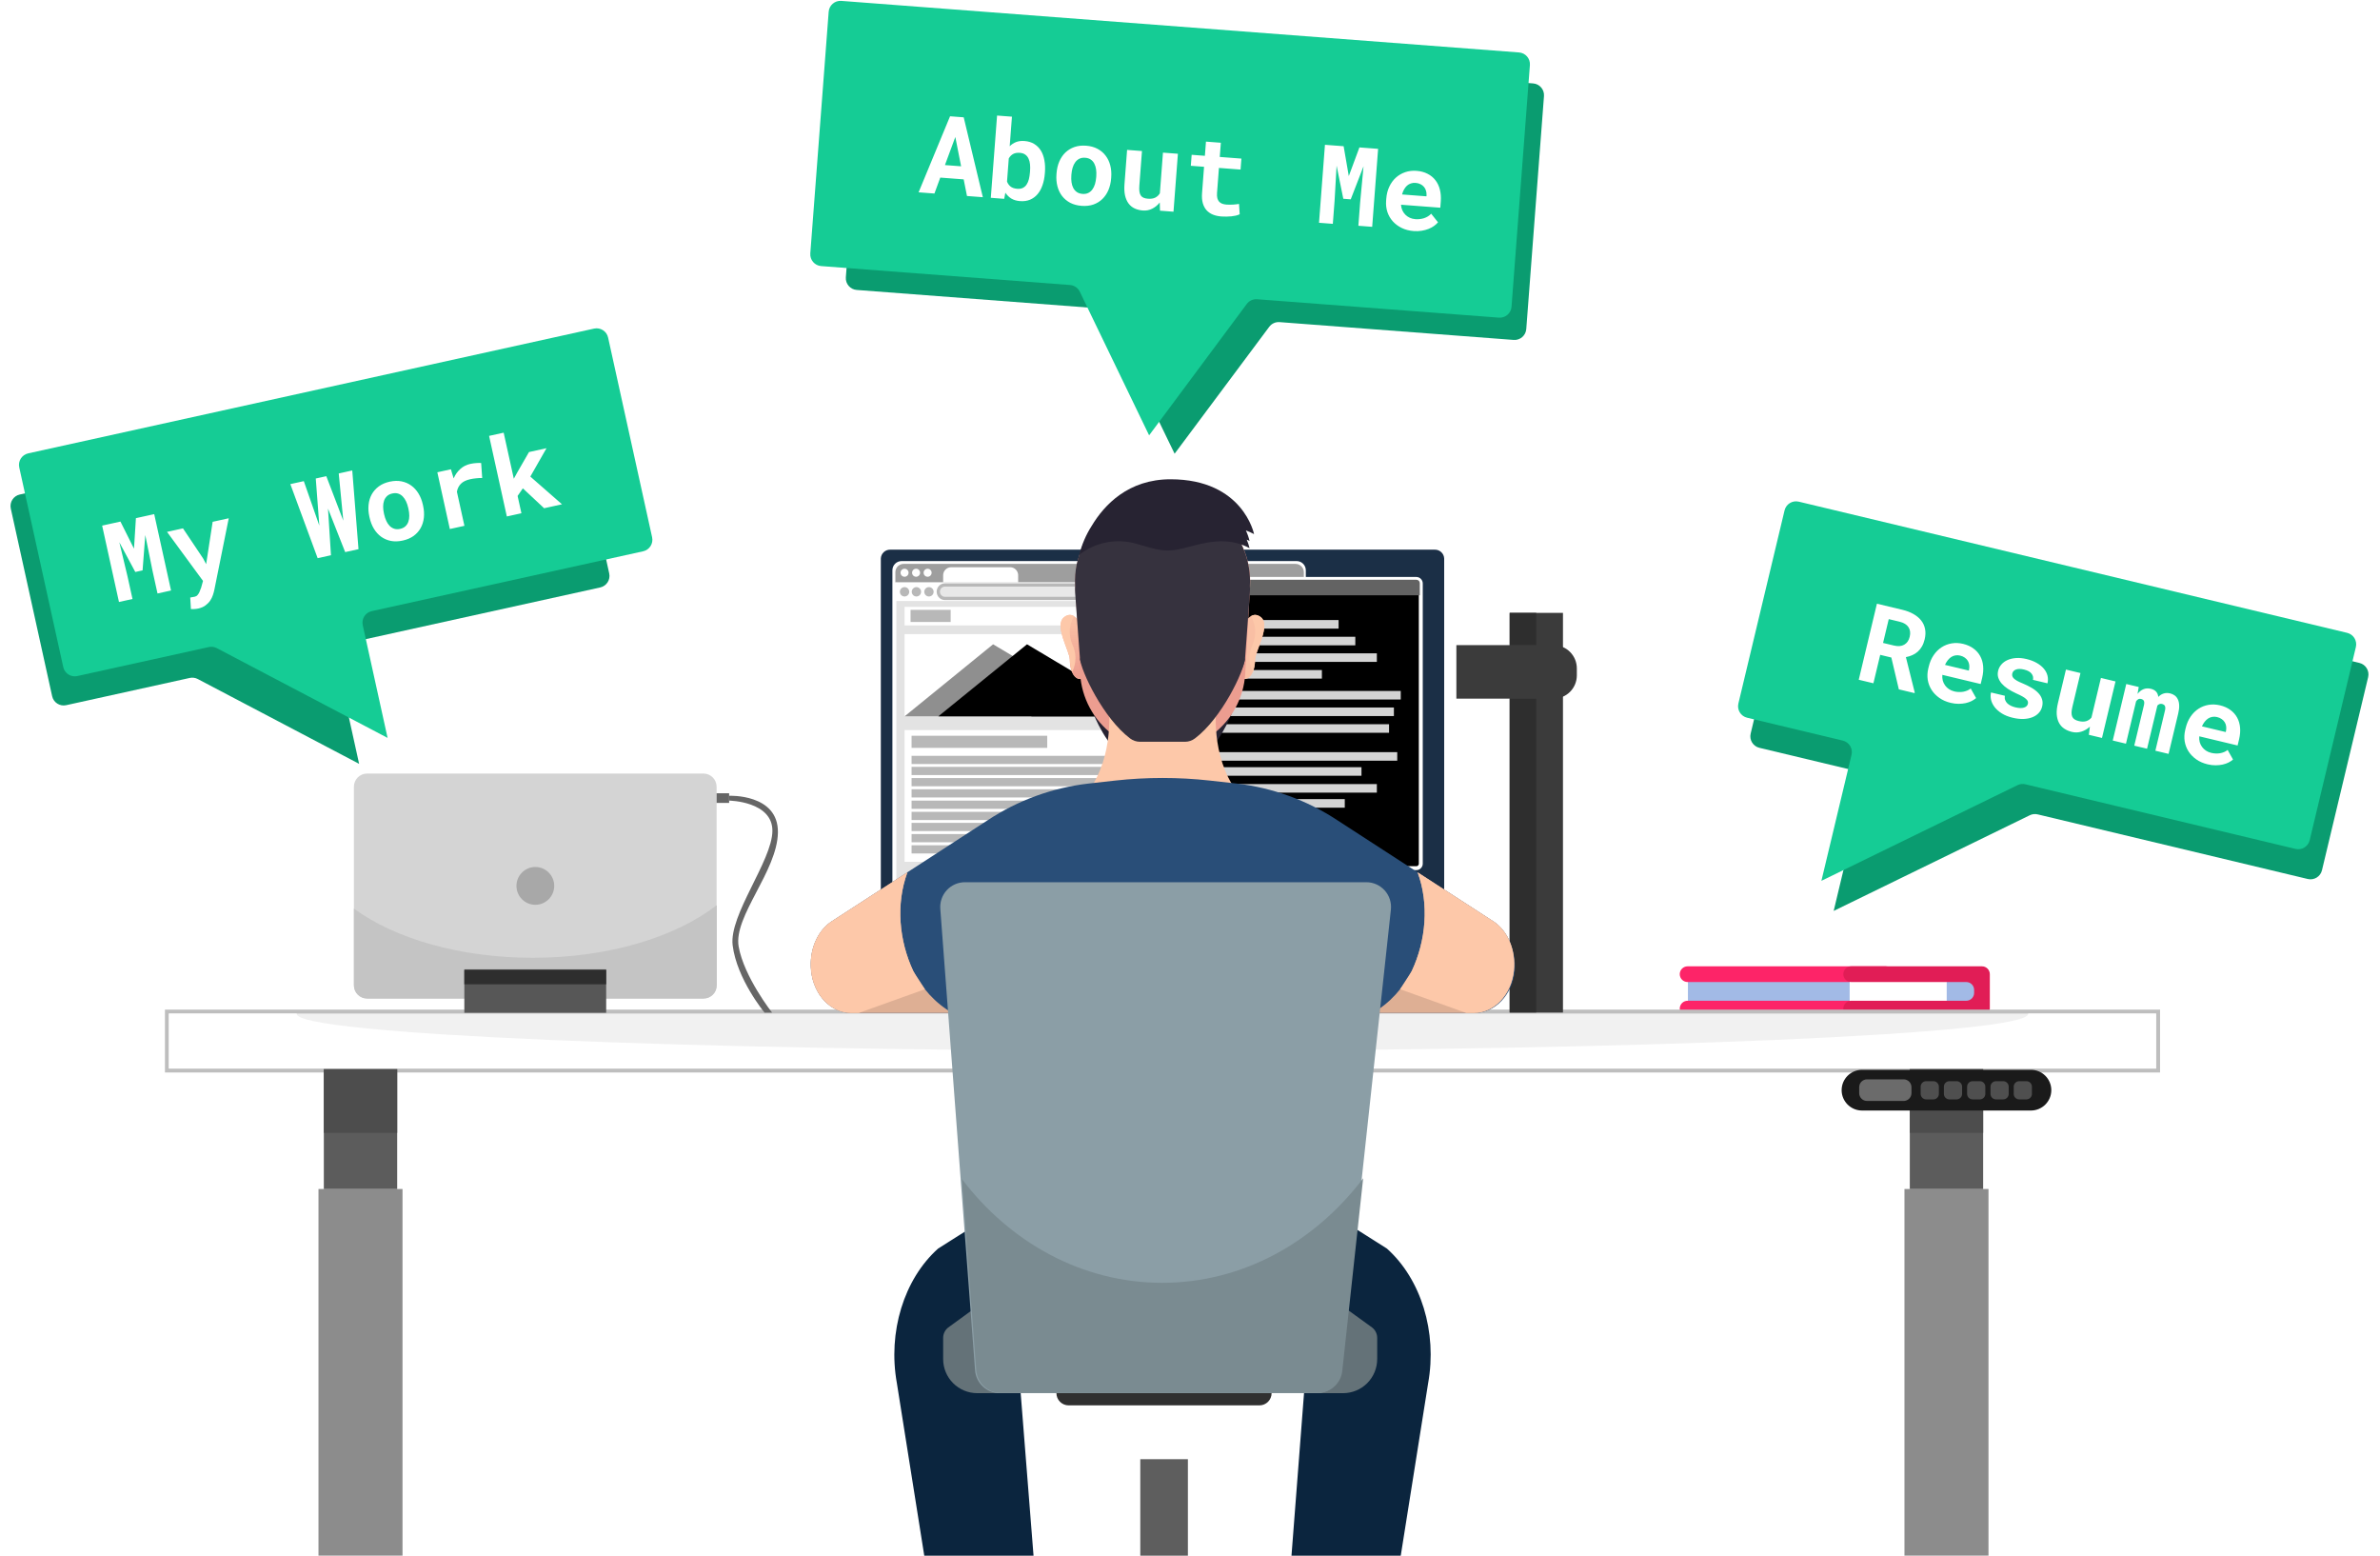 <svg width="606" height="396" viewBox="0 0 606 396" fill="none" xmlns="http://www.w3.org/2000/svg">
<g id="hero">
<g id="bubbles">
<g id="myAbout" class="svgHeroBtn">
<path id="Rectangle 6.3" d="M219.882 11.276C220.007 9.624 221.449 8.387 223.101 8.512L306.734 14.873L390.368 21.233C392.02 21.359 393.257 22.8 393.132 24.452L388.621 83.764C388.495 85.416 387.054 86.653 385.402 86.528L325.805 81.995C324.78 81.917 323.787 82.369 323.172 83.193L299.082 115.494L281.966 80.156C281.5 79.195 280.558 78.554 279.493 78.473L218.135 73.806C216.483 73.681 215.245 72.24 215.371 70.588L219.882 11.276Z" fill="#0A9C70"/>
<path id="Rectangle 6" d="M211 2.991C211.126 1.339 212.567 0.102 214.219 0.227L300.501 6.789L386.782 13.351C388.434 13.477 389.672 14.918 389.546 16.57L384.867 78.091C384.742 79.743 383.301 80.981 381.648 80.855L320.09 76.173C319.064 76.095 318.069 76.549 317.455 77.374L292.589 110.815L274.935 74.238C274.47 73.275 273.527 72.632 272.46 72.551L209.085 67.731C207.433 67.605 206.196 66.164 206.321 64.512L211 2.991Z" fill="#15CC95"/>
<g id="About Me" filter="url(#filter0_d)">
<path d="M242.373 41.659L236.415 41.206L234.928 45.261L230.893 44.954L238.905 25.6L242.381 25.864L247.252 46.198L243.216 45.891L242.373 41.659ZM237.604 38.019L241.721 38.332L240.245 30.871L237.604 38.019ZM263.042 40.132C262.959 41.232 262.759 42.231 262.444 43.131C262.138 44.031 261.719 44.794 261.187 45.421C260.654 46.048 260.015 46.52 259.269 46.838C258.523 47.147 257.673 47.265 256.719 47.193C255.856 47.127 255.118 46.911 254.506 46.544C253.904 46.169 253.398 45.674 252.987 45.058L252.691 46.612L249.283 46.353L250.875 25.413L254.665 25.701L254.093 33.227C254.568 32.751 255.111 32.395 255.724 32.158C256.345 31.922 257.055 31.834 257.855 31.895C258.818 31.968 259.645 32.218 260.335 32.645C261.033 33.074 261.598 33.638 262.03 34.337C262.461 35.038 262.759 35.86 262.925 36.805C263.101 37.742 263.147 38.755 263.064 39.846L263.042 40.132ZM259.274 39.558C259.32 38.958 259.318 38.386 259.267 37.843C259.217 37.3 259.094 36.82 258.897 36.403C258.71 35.977 258.435 35.632 258.071 35.367C257.707 35.101 257.239 34.947 256.667 34.903C255.976 34.851 255.401 34.953 254.943 35.211C254.494 35.469 254.131 35.844 253.856 36.335L253.41 42.21C253.607 42.737 253.909 43.163 254.314 43.486C254.728 43.81 255.289 43.999 255.998 44.053C256.571 44.096 257.052 44.023 257.441 43.833C257.831 43.634 258.15 43.348 258.397 42.974C258.655 42.591 258.85 42.135 258.981 41.606C259.114 41.067 259.204 40.48 259.252 39.844L259.274 39.558ZM266.022 40.071C266.104 38.998 266.334 38.02 266.712 37.134C267.091 36.24 267.601 35.479 268.243 34.851C268.894 34.224 269.661 33.752 270.544 33.436C271.437 33.12 272.437 33.004 273.546 33.088C274.655 33.172 275.626 33.438 276.461 33.886C277.295 34.333 277.982 34.916 278.522 35.633C279.07 36.351 279.464 37.181 279.704 38.122C279.943 39.055 280.023 40.057 279.941 41.129L279.919 41.416C279.837 42.497 279.606 43.485 279.228 44.38C278.85 45.265 278.34 46.021 277.698 46.649C277.056 47.277 276.289 47.748 275.396 48.065C274.504 48.371 273.509 48.483 272.409 48.4C271.3 48.315 270.324 48.053 269.48 47.615C268.645 47.167 267.954 46.584 267.405 45.866C266.866 45.149 266.476 44.324 266.236 43.392C265.997 42.45 265.918 41.439 266 40.357L266.022 40.071ZM269.79 40.645C269.743 41.263 269.758 41.85 269.835 42.404C269.912 42.949 270.063 43.436 270.286 43.864C270.51 44.283 270.813 44.626 271.195 44.893C271.586 45.16 272.068 45.316 272.64 45.359C273.195 45.402 273.681 45.32 274.099 45.114C274.516 44.908 274.863 44.614 275.139 44.233C275.425 43.844 275.647 43.385 275.806 42.858C275.966 42.322 276.069 41.745 276.116 41.127L276.138 40.84C276.183 40.24 276.167 39.668 276.09 39.123C276.013 38.577 275.862 38.091 275.639 37.662C275.425 37.235 275.126 36.888 274.745 36.621C274.363 36.354 273.885 36.199 273.313 36.156C272.749 36.113 272.259 36.194 271.841 36.4C271.423 36.606 271.071 36.904 270.786 37.293C270.5 37.683 270.278 38.141 270.119 38.669C269.96 39.196 269.858 39.759 269.812 40.359L269.79 40.645ZM292.301 47.54C291.745 48.238 291.097 48.77 290.356 49.134C289.625 49.499 288.841 49.649 288.005 49.586C287.241 49.528 286.55 49.356 285.932 49.072C285.314 48.787 284.797 48.373 284.381 47.829C283.966 47.277 283.662 46.595 283.467 45.785C283.283 44.967 283.233 43.999 283.318 42.881L283.982 34.156L287.771 34.444L287.106 43.196C287.06 43.796 287.063 44.304 287.113 44.719C287.173 45.135 287.289 45.477 287.46 45.746C287.632 46.006 287.869 46.202 288.17 46.335C288.47 46.467 288.843 46.551 289.289 46.584C290.043 46.642 290.667 46.548 291.161 46.302C291.656 46.047 292.045 45.679 292.328 45.198L293.115 34.851L296.919 35.14L295.797 49.89L292.362 49.629L292.301 47.54ZM307.854 32.338L307.579 35.951L313.087 36.37L312.874 39.164L307.367 38.745L306.885 45.084C306.844 45.621 306.869 46.075 306.959 46.447C307.06 46.812 307.215 47.111 307.426 47.347C307.637 47.573 307.898 47.744 308.209 47.859C308.53 47.975 308.89 48.048 309.29 48.078C309.58 48.1 309.877 48.109 310.179 48.105C310.49 48.101 310.783 48.091 311.059 48.076C311.344 48.052 311.606 48.026 311.846 47.998C312.095 47.972 312.307 47.942 312.483 47.91L312.654 50.541C312.378 50.676 312.059 50.789 311.695 50.88C311.333 50.962 310.949 51.024 310.543 51.067C310.138 51.109 309.716 51.132 309.277 51.135C308.846 51.148 308.422 51.138 308.004 51.106C307.195 51.045 306.466 50.885 305.819 50.625C305.181 50.357 304.643 49.983 304.204 49.501C303.775 49.012 303.46 48.412 303.258 47.702C303.057 46.983 302.993 46.137 303.067 45.164L303.577 38.457L300.21 38.201L300.422 35.406L303.79 35.662L304.064 32.05L307.854 32.338ZM339.117 33.221L340.432 40.821L343.139 33.527L347.897 33.889L346.387 53.738L342.87 53.47L343.317 47.595L344.186 38.323L340.927 46.741L339.033 46.597L337.329 38.172L336.814 47.1L336.367 52.976L332.85 52.708L334.36 32.859L339.117 33.221ZM356.945 54.815C355.809 54.729 354.792 54.464 353.893 54.021C352.995 53.578 352.238 53.013 351.623 52.326C351.008 51.63 350.552 50.837 350.254 49.946C349.966 49.046 349.86 48.101 349.935 47.111L349.977 46.566C350.062 45.438 350.318 44.425 350.743 43.525C351.168 42.616 351.725 41.849 352.412 41.225C353.099 40.601 353.893 40.136 354.794 39.829C355.695 39.523 356.659 39.409 357.686 39.487C358.749 39.568 359.681 39.817 360.481 40.234C361.291 40.643 361.958 41.188 362.482 41.867C363.015 42.548 363.398 43.349 363.629 44.272C363.861 45.185 363.936 46.183 363.854 47.264L363.732 48.873L353.726 48.112C353.76 48.617 353.871 49.087 354.057 49.522C354.253 49.948 354.513 50.325 354.835 50.651C355.158 50.977 355.535 51.239 355.968 51.436C356.401 51.634 356.881 51.752 357.408 51.792C357.781 51.821 358.152 51.812 358.521 51.767C358.899 51.723 359.261 51.645 359.608 51.535C359.955 51.415 360.282 51.262 360.589 51.075C360.896 50.888 361.169 50.662 361.408 50.397L363.148 52.586C362.886 52.904 362.552 53.212 362.145 53.51C361.748 53.8 361.281 54.052 360.744 54.267C360.216 54.474 359.633 54.631 358.994 54.738C358.355 54.844 357.672 54.87 356.945 54.815ZM357.425 42.552C356.998 42.52 356.602 42.567 356.235 42.695C355.87 42.813 355.54 43.003 355.246 43.264C354.961 43.526 354.713 43.845 354.501 44.222C354.29 44.599 354.12 45.025 353.993 45.5L360.209 45.973L360.232 45.673C360.244 45.271 360.196 44.888 360.086 44.523C359.977 44.159 359.805 43.839 359.57 43.566C359.335 43.283 359.037 43.054 358.676 42.881C358.324 42.698 357.907 42.589 357.425 42.552Z" fill="white"/>
</g>
</g>
<g id="myWork" class="svgHeroBtn">
<path id="Rectangle 6.3_2" d="M2.748 129.456C2.392 127.838 3.414 126.237 5.032 125.88L141.013 95.907C142.631 95.55 144.232 96.573 144.589 98.191L155.118 145.957C155.474 147.575 154.452 149.176 152.834 149.533L87.773 163.874C86.155 164.23 85.132 165.831 85.489 167.449L91.438 194.435L50.354 172.846C49.727 172.517 49.004 172.42 48.312 172.572L16.853 179.506C15.235 179.863 13.634 178.841 13.277 177.223L2.748 129.456Z" fill="#0A9C70"/>
<path id="Rectangle 6.1" d="M4.902 118.979C4.546 117.361 5.568 115.76 7.186 115.404L151.262 83.646C152.88 83.289 154.481 84.312 154.837 85.93L166.041 136.757C166.398 138.375 165.375 139.976 163.757 140.332L94.649 155.565C93.031 155.922 92.008 157.523 92.365 159.141L98.69 187.834L55.206 164.984C54.579 164.654 53.856 164.557 53.165 164.71L19.681 172.09C18.064 172.447 16.463 171.424 16.106 169.806L4.902 118.979Z" fill="#15CC95"/>
<g id="My Work" filter="url(#filter1_d)">
<path d="M32.667 128.767L36.119 135.664L36.606 127.899L41.265 126.872L45.55 146.312L42.106 147.071L40.837 141.316L38.993 132.189L38.303 141.189L36.447 141.598L32.384 134.024L34.469 142.72L35.737 148.475L32.292 149.234L28.007 129.794L32.667 128.767ZM53.72 138.155L54.489 139.609L56.145 128.828L60.243 127.925L56.575 146.149C56.495 146.55 56.373 146.992 56.209 147.476C56.054 147.958 55.825 148.424 55.523 148.873C55.221 149.323 54.821 149.733 54.324 150.104C53.836 150.472 53.218 150.739 52.471 150.904C52.293 150.943 52.126 150.971 51.971 150.986C51.817 151.011 51.667 151.025 51.518 151.03C51.372 151.044 51.224 151.048 51.073 151.044C50.934 151.047 50.779 151.044 50.609 151.034L50.439 148.104C50.591 148.07 50.783 148.033 51.016 147.991C51.261 147.955 51.454 147.922 51.596 147.891C51.89 147.826 52.129 147.68 52.312 147.453C52.504 147.224 52.657 146.985 52.77 146.736C52.883 146.487 52.969 146.263 53.028 146.063C53.086 145.864 53.133 145.76 53.169 145.752L53.693 143.873L44.529 131.389L48.588 130.494L53.72 138.155ZM89.415 128.537L88.249 116.516L91.693 115.756L93.281 135.79L89.89 136.538L85.517 125.462L86.272 137.335L82.881 138.083L75.925 119.232L79.357 118.476L83.309 129.799L82.401 117.805L85.085 117.213L89.415 128.537ZM96.039 127.468C95.808 126.418 95.745 125.415 95.851 124.458C95.956 123.492 96.225 122.616 96.658 121.83C97.1 121.042 97.699 120.369 98.453 119.81C99.216 119.25 100.141 118.85 101.227 118.611C102.313 118.372 103.32 118.346 104.248 118.533C105.176 118.721 106.001 119.08 106.725 119.611C107.458 120.14 108.074 120.821 108.575 121.653C109.074 122.477 109.439 123.413 109.671 124.464L109.733 124.744C109.966 125.803 110.031 126.816 109.926 127.781C109.82 128.738 109.55 129.61 109.116 130.396C108.683 131.182 108.085 131.855 107.322 132.416C106.556 132.967 105.635 133.361 104.558 133.599C103.472 133.838 102.462 133.869 101.527 133.693C100.599 133.505 99.769 133.147 99.036 132.618C98.312 132.087 97.701 131.409 97.202 130.586C96.701 129.754 96.334 128.808 96.101 127.749L96.039 127.468ZM99.812 126.931C99.946 127.536 100.129 128.093 100.363 128.601C100.594 129.101 100.879 129.524 101.216 129.869C101.552 130.206 101.941 130.447 102.384 130.592C102.835 130.735 103.341 130.745 103.902 130.621C104.445 130.502 104.887 130.283 105.227 129.965C105.568 129.647 105.815 129.266 105.969 128.822C106.13 128.366 106.211 127.863 106.211 127.312C106.209 126.753 106.141 126.17 106.008 125.565L105.946 125.285C105.816 124.697 105.636 124.154 105.404 123.654C105.173 123.154 104.888 122.732 104.551 122.386C104.222 122.039 103.837 121.792 103.394 121.647C102.951 121.502 102.45 121.491 101.889 121.615C101.337 121.737 100.891 121.956 100.55 122.274C100.209 122.592 99.959 122.978 99.798 123.434C99.637 123.889 99.556 124.392 99.556 124.943C99.556 125.494 99.621 126.063 99.751 126.65L99.812 126.931ZM121.721 114.093C122.282 113.97 122.807 113.896 123.296 113.872C123.793 113.837 124.197 113.832 124.511 113.857L124.779 117.676C124.264 117.668 123.742 117.694 123.214 117.754C122.693 117.804 122.201 117.88 121.738 117.982C120.697 118.211 119.904 118.596 119.36 119.136C118.826 119.674 118.485 120.351 118.338 121.167L120.251 129.846L116.539 130.664L113.355 116.218L116.813 115.455L117.508 117.78C117.915 116.832 118.477 116.036 119.193 115.393C119.908 114.74 120.751 114.307 121.721 114.093ZM135.131 120.308L133.793 122.241L134.764 126.647L131.052 127.465L126.532 106.957L130.244 106.139L132.828 117.861L133.667 116.332L136.693 111.073L141.153 110.09L137.033 117.312L145.098 124.369L140.545 125.372L135.131 120.308Z" fill="white"/>
</g>
</g>
<g id="myResume" class="svgHeroBtn">
<path id="Rectangle 6.3_3" d="M602.981 172.367C603.367 170.756 602.373 169.137 600.761 168.752L530.945 152.055L461.129 135.358C459.518 134.972 457.899 135.966 457.514 137.577L445.756 186.74C445.371 188.351 446.365 189.97 447.976 190.355L472.344 196.183C473.955 196.568 474.949 198.187 474.564 199.798L466.892 231.876L516.825 207.524C517.45 207.219 518.162 207.141 518.838 207.302L587.608 223.749C589.22 224.135 590.838 223.141 591.224 221.529L602.981 172.367Z" fill="#0A9C70"/>
<path id="Rectangle 6.2" d="M599.856 164.708C600.241 163.096 599.248 161.478 597.636 161.092L527.82 144.395L458.004 127.698C456.393 127.312 454.774 128.306 454.388 129.918L442.631 179.08C442.246 180.691 443.239 182.31 444.851 182.695L469.218 188.523C470.83 188.908 471.824 190.527 471.438 192.139L463.767 224.216L513.7 199.864C514.325 199.559 515.037 199.481 515.713 199.643L584.483 216.09C586.094 216.475 587.713 215.481 588.099 213.87L599.856 164.708Z" fill="#15CC95"/>
<g id="Resume" filter="url(#filter2_d)">
<path d="M479.575 163.37L476.742 162.693L475.012 169.927L471.276 169.033L475.906 149.673L482.395 151.225C483.468 151.481 484.408 151.842 485.215 152.307C486.024 152.763 486.676 153.308 487.172 153.941C487.675 154.577 488.004 155.298 488.159 156.103C488.322 156.911 488.289 157.793 488.06 158.751C487.894 159.442 487.661 160.047 487.359 160.565C487.068 161.076 486.714 161.517 486.298 161.886C485.892 162.248 485.433 162.541 484.921 162.765C484.417 162.992 483.87 163.161 483.281 163.273L485.532 172.26L485.49 172.433L481.488 171.475L479.575 163.37ZM477.467 159.661L480.233 160.323C481.288 160.575 482.163 160.503 482.857 160.107C483.563 159.704 484.027 159.037 484.25 158.106C484.481 157.14 484.381 156.324 483.949 155.659C483.52 154.985 482.76 154.517 481.67 154.256L478.918 153.598L477.467 159.661ZM494.681 174.912C493.573 174.647 492.611 174.224 491.793 173.645C490.976 173.065 490.318 172.388 489.819 171.612C489.323 170.828 488.998 169.973 488.845 169.046C488.703 168.112 488.747 167.162 488.978 166.196L489.105 165.664C489.368 164.565 489.781 163.604 490.343 162.783C490.907 161.952 491.577 161.283 492.355 160.776C493.132 160.268 493.99 159.935 494.928 159.775C495.866 159.615 496.836 159.655 497.837 159.894C498.874 160.142 499.755 160.535 500.479 161.074C501.214 161.606 501.787 162.249 502.197 163.003C502.615 163.759 502.866 164.611 502.949 165.559C503.034 166.497 502.95 167.494 502.698 168.549L502.322 170.118L492.562 167.784C492.517 168.288 492.552 168.77 492.667 169.229C492.793 169.681 492.99 170.093 493.256 170.466C493.523 170.839 493.855 171.158 494.251 171.421C494.647 171.684 495.102 171.878 495.617 172.001C495.98 172.088 496.348 172.138 496.719 172.152C497.1 172.168 497.47 172.149 497.829 172.094C498.191 172.031 498.538 171.931 498.871 171.795C499.203 171.659 499.509 171.479 499.787 171.255L501.159 173.692C500.85 173.964 500.471 174.216 500.022 174.446C499.585 174.669 499.083 174.845 498.519 174.972C497.965 175.093 497.364 175.155 496.717 175.16C496.069 175.164 495.391 175.081 494.681 174.912ZM497.095 162.88C496.679 162.78 496.279 162.764 495.898 162.832C495.518 162.891 495.162 163.026 494.831 163.238C494.508 163.451 494.212 163.727 493.944 164.066C493.675 164.405 493.441 164.798 493.24 165.247L499.303 166.697L499.373 166.404C499.448 166.01 499.461 165.624 499.411 165.247C499.361 164.869 499.241 164.527 499.052 164.219C498.865 163.903 498.607 163.63 498.278 163.401C497.959 163.166 497.565 162.992 497.095 162.88ZM514.345 175.158C514.398 174.937 514.391 174.729 514.325 174.535C514.268 174.343 514.124 174.145 513.892 173.939C513.671 173.727 513.358 173.507 512.953 173.279C512.548 173.051 512.028 172.796 511.393 172.512C510.591 172.143 509.87 171.75 509.229 171.334C508.599 170.912 508.078 170.464 507.667 169.991C507.257 169.508 506.967 168.998 506.795 168.461C506.633 167.925 506.625 167.352 506.771 166.74C506.913 166.146 507.191 165.613 507.604 165.14C508.017 164.667 508.538 164.29 509.167 164.01C509.797 163.729 510.521 163.56 511.341 163.503C512.16 163.446 513.049 163.532 514.006 163.761C515.008 164.001 515.879 164.335 516.62 164.766C517.362 165.187 517.959 165.672 518.409 166.22C518.87 166.761 519.179 167.35 519.335 167.988C519.492 168.625 519.491 169.276 519.332 169.941L515.636 169.057C515.769 168.498 515.654 167.979 515.291 167.498C514.93 167.009 514.289 166.654 513.367 166.434C512.507 166.228 511.819 166.227 511.301 166.432C510.793 166.638 510.484 166.967 510.376 167.419C510.325 167.632 510.322 167.842 510.366 168.05C510.412 168.248 510.528 168.449 510.714 168.653C510.91 168.85 511.189 169.057 511.549 169.274C511.912 169.483 512.384 169.704 512.965 169.936C513.8 170.286 514.563 170.661 515.255 171.06C515.946 171.46 516.52 171.902 516.976 172.386C517.434 172.861 517.754 173.387 517.934 173.964C518.126 174.535 518.139 175.166 517.973 175.857C517.821 176.496 517.525 177.048 517.085 177.515C516.656 177.974 516.112 178.331 515.451 178.586C514.799 178.842 514.048 178.986 513.197 179.017C512.349 179.039 511.432 178.932 510.448 178.697C509.367 178.438 508.443 178.067 507.678 177.584C506.921 177.103 506.318 176.57 505.868 175.985C505.419 175.39 505.118 174.77 504.963 174.123C504.819 173.471 504.818 172.852 504.957 172.267L508.481 173.109C508.414 173.506 508.44 173.868 508.559 174.196C508.679 174.515 508.864 174.799 509.114 175.046C509.367 175.284 509.669 175.488 510.023 175.657C510.385 175.828 510.765 175.961 511.164 176.056C512.077 176.275 512.808 176.295 513.357 176.117C513.905 175.939 514.235 175.619 514.345 175.158ZM530.133 180.972C529.473 181.574 528.749 181.996 527.96 182.238C527.18 182.483 526.382 182.507 525.567 182.312C524.822 182.134 524.167 181.856 523.602 181.477C523.036 181.098 522.592 180.607 522.267 180.005C521.945 179.394 521.752 178.673 521.688 177.842C521.635 177.005 521.739 176.041 522 174.951L524.035 166.441L527.732 167.325L525.69 175.861C525.55 176.446 525.472 176.948 525.457 177.366C525.45 177.786 525.51 178.142 525.637 178.435C525.766 178.719 525.968 178.95 526.244 179.129C526.52 179.307 526.875 179.448 527.309 179.552C528.045 179.728 528.676 179.734 529.203 179.569C529.732 179.396 530.174 179.094 530.53 178.664L532.944 168.571L536.654 169.459L533.213 183.846L529.862 183.044L530.133 180.972ZM542.571 170.874L542.261 172.641C542.684 172.086 543.177 171.689 543.741 171.449C544.315 171.202 544.948 171.161 545.64 171.326C546.801 171.604 547.437 172.295 547.548 173.399C547.946 172.989 548.394 172.702 548.892 172.54C549.401 172.371 549.966 172.361 550.586 172.509C551.02 172.613 551.405 172.79 551.739 173.038C552.082 173.289 552.348 173.624 552.538 174.045C552.739 174.458 552.848 174.962 552.866 175.557C552.894 176.145 552.812 176.837 552.621 177.635L550.166 187.9L546.802 187.096L549.261 176.817C549.326 176.543 549.349 176.309 549.33 176.117C549.319 175.927 549.276 175.772 549.202 175.651C549.13 175.521 549.032 175.423 548.907 175.355C548.794 175.281 548.671 175.228 548.538 175.197C548.281 175.135 548.049 175.145 547.842 175.227C547.637 175.3 547.461 175.426 547.315 175.607L544.688 186.59L541.43 185.811L543.892 175.519C543.958 175.245 543.985 175.012 543.974 174.822C543.963 174.632 543.921 174.477 543.847 174.356C543.781 174.237 543.691 174.145 543.575 174.08C543.462 174.006 543.334 173.952 543.192 173.918C542.909 173.85 542.659 173.875 542.444 173.992C542.237 174.111 542.053 174.292 541.892 174.535L539.316 185.305L535.952 184.501L539.393 170.114L542.571 170.874ZM560.102 190.558C558.994 190.293 558.031 189.87 557.214 189.291C556.397 188.711 555.739 188.034 555.24 187.258C554.744 186.474 554.419 185.619 554.265 184.692C554.123 183.758 554.168 182.808 554.399 181.842L554.526 181.31C554.789 180.211 555.201 179.25 555.763 178.429C556.327 177.598 556.998 176.929 557.776 176.422C558.553 175.914 559.411 175.581 560.349 175.421C561.286 175.261 562.256 175.301 563.258 175.54C564.295 175.788 565.176 176.181 565.9 176.72C566.635 177.252 567.207 177.895 567.617 178.649C568.036 179.405 568.287 180.257 568.37 181.205C568.454 182.143 568.371 183.14 568.118 184.195L567.743 185.764L557.983 183.43C557.937 183.934 557.972 184.416 558.087 184.875C558.214 185.327 558.41 185.739 558.677 186.112C558.944 186.485 559.276 186.804 559.672 187.067C560.068 187.33 560.523 187.524 561.037 187.647C561.401 187.734 561.768 187.784 562.14 187.798C562.52 187.814 562.89 187.795 563.25 187.74C563.612 187.677 563.959 187.577 564.292 187.441C564.624 187.305 564.929 187.125 565.208 186.901L566.579 189.338C566.27 189.61 565.892 189.862 565.443 190.092C565.005 190.315 564.504 190.491 563.939 190.618C563.386 190.739 562.785 190.801 562.137 190.806C561.49 190.81 560.811 190.727 560.102 190.558ZM562.516 178.526C562.099 178.426 561.7 178.41 561.318 178.478C560.939 178.537 560.583 178.672 560.251 178.884C559.929 179.097 559.633 179.373 559.364 179.712C559.096 180.051 558.861 180.444 558.66 180.893L564.724 182.343L564.794 182.05C564.869 181.656 564.882 181.27 564.831 180.893C564.781 180.515 564.662 180.173 564.473 179.865C564.286 179.549 564.028 179.276 563.698 179.047C563.38 178.812 562.986 178.638 562.516 178.526Z" fill="white"/>
</g>
</g>
</g>
<g id="mydesk (1)" clip-path="url(#clip0)">
<g id="Layer 2">
<g id="background">
<g id="book">
<path id="Vector" d="M479.428 255.893H429.785V248.832H479.428V255.893Z" fill="#A2BAE6"/>
<path id="Vector_2" d="M478.195 252.786V251.978C478.195 251.447 477.984 250.938 477.609 250.563C477.234 250.188 476.726 249.977 476.195 249.977H429.7C429.17 249.977 428.661 249.767 428.287 249.391C427.912 249.016 427.701 248.508 427.701 247.977C427.701 247.447 427.912 246.938 428.287 246.563C428.661 246.187 429.17 245.977 429.7 245.977H480.152C480.682 245.977 481.19 246.187 481.565 246.563C481.94 246.938 482.151 247.447 482.151 247.977V256.744C482.151 257.275 481.94 257.784 481.565 258.159C481.19 258.534 480.682 258.745 480.152 258.745H429.7C429.17 258.745 428.661 258.534 428.287 258.159C427.912 257.784 427.701 257.275 427.701 256.744C427.701 256.214 427.912 255.705 428.287 255.33C428.661 254.955 429.17 254.744 429.7 254.744H476.195C476.718 254.744 477.221 254.539 477.594 254.173C477.968 253.807 478.184 253.309 478.195 252.786Z" fill="#FD2468"/>
<g id="Group">
<path id="Vector_3" d="M503.463 255.893H470.963V248.832H503.463V255.893Z" fill="white"/>
<path id="Vector_4" d="M503.888 255.893H495.678V248.832H503.888V255.893Z" fill="#A2BAE6"/>
<path id="Vector_5" d="M502.655 252.786V251.978C502.655 251.447 502.444 250.938 502.069 250.563C501.694 250.188 501.186 249.977 500.655 249.977H471.346C470.816 249.977 470.307 249.767 469.932 249.391C469.557 249.016 469.347 248.508 469.347 247.977C469.347 247.447 469.557 246.938 469.932 246.563C470.307 246.187 470.816 245.977 471.346 245.977H504.654C504.917 245.977 505.177 246.028 505.419 246.129C505.662 246.23 505.882 246.377 506.068 246.563C506.253 246.748 506.401 246.969 506.501 247.212C506.602 247.454 506.653 247.714 506.653 247.977V256.744C506.653 257.007 506.602 257.267 506.501 257.51C506.401 257.753 506.253 257.973 506.068 258.159C505.882 258.345 505.662 258.492 505.419 258.592C505.177 258.693 504.917 258.745 504.654 258.745H471.346C470.816 258.745 470.307 258.534 469.932 258.159C469.557 257.784 469.347 257.275 469.347 256.744C469.347 256.214 469.557 255.705 469.932 255.33C470.307 254.955 470.816 254.744 471.346 254.744H500.655C501.178 254.744 501.681 254.539 502.054 254.173C502.428 253.807 502.644 253.309 502.655 252.786Z" fill="#E11D56"/>
</g>
</g>
<g id="desk">
<path id="Vector_6" d="M43 257.5H42.5V258V272V272.5H43H549H549.5V272V258V257.5H549H43Z" fill="#F1F1F1" stroke="#BEBEBE"/>
<path id="Vector_7" d="M81.093 302.666H102.49V395.983H81.093V302.666Z" fill="#8C8C8C"/>
<path id="Vector_8" d="M82.454 272.151H101.129V302.675H82.454V272.151Z" fill="#5C5C5C"/>
<path id="Vector_9" d="M82.454 272.151H101.129V288.371H82.454V272.151Z" fill="#4D4D4D"/>
<path id="Vector_10" d="M484.916 302.666H506.313V395.983H484.916V302.666Z" fill="#8C8C8C"/>
<path id="Vector_11" d="M486.277 272.151H504.952V302.675H486.277V272.151Z" fill="#5C5C5C"/>
<path id="Vector_12" d="M486.277 272.151H504.952V288.371H486.277V272.151Z" fill="#4D4D4D"/>
<path id="Vector_13" d="M516.419 258V258.083C516.419 263.26 417.707 267.485 295.958 267.485C174.209 267.485 75.539 263.26 75.539 258.083V258H43V272H549V258H516.419Z" fill="white"/>
<path id="Vector_14" d="M517.118 272.321H474.111C471.245 272.321 468.921 274.641 468.921 277.503C468.921 280.365 471.245 282.685 474.111 282.685H517.118C519.984 282.685 522.308 280.365 522.308 277.503C522.308 274.641 519.984 272.321 517.118 272.321Z" fill="#1A1A1A"/>
<path id="Vector_15" d="M484.703 274.747H475.387C474.283 274.747 473.388 275.643 473.388 276.747V278.254C473.388 279.359 474.283 280.254 475.387 280.254H484.703C485.807 280.254 486.702 279.359 486.702 278.254V276.747C486.702 275.643 485.807 274.747 484.703 274.747Z" fill="#6B6B6B"/>
<path id="Vector_16" d="M492.275 275.215H490.446C489.671 275.215 489.042 275.844 489.042 276.62V278.45C489.042 279.225 489.671 279.854 490.446 279.854H492.275C493.05 279.854 493.679 279.225 493.679 278.45V276.62C493.679 275.844 493.05 275.215 492.275 275.215Z" fill="#4F4F4F"/>
<path id="Vector_17" d="M498.188 275.215H496.359C495.584 275.215 494.955 275.844 494.955 276.62V278.45C494.955 279.225 495.584 279.854 496.359 279.854H498.188C498.963 279.854 499.592 279.225 499.592 278.45V276.62C499.592 275.844 498.963 275.215 498.188 275.215Z" fill="#4F4F4F"/>
<path id="Vector_18" d="M504.101 275.215H502.272C501.497 275.215 500.868 275.844 500.868 276.62V278.45C500.868 279.225 501.497 279.854 502.272 279.854H504.101C504.876 279.854 505.505 279.225 505.505 278.45V276.62C505.505 275.844 504.876 275.215 504.101 275.215Z" fill="#4F4F4F"/>
<path id="Vector_19" d="M510.056 275.215H508.227C507.452 275.215 506.824 275.844 506.824 276.62V278.45C506.824 279.225 507.452 279.854 508.227 279.854H510.056C510.832 279.854 511.46 279.225 511.46 278.45V276.62C511.46 275.844 510.832 275.215 510.056 275.215Z" fill="#4F4F4F"/>
<path id="Vector_20" d="M515.969 275.215H514.14C513.365 275.215 512.736 275.844 512.736 276.62V278.45C512.736 279.225 513.365 279.854 514.14 279.854H515.969C516.745 279.854 517.373 279.225 517.373 278.45V276.62C517.373 275.844 516.745 275.215 515.969 275.215Z" fill="#4F4F4F"/>
</g>
<g id="screen">
<path id="Vector_21" d="M365.339 136.811H226.619C223.588 136.811 221.131 139.269 221.131 142.301V234.839C221.131 237.871 223.588 240.329 226.619 240.329H365.339C368.369 240.329 370.826 237.871 370.826 234.839V142.301C370.826 139.269 368.369 136.811 365.339 136.811Z" fill="white"/>
<path id="Vector_22" d="M226.661 231.208C226.048 231.22 225.455 230.99 225.009 230.568C224.563 230.146 224.301 229.566 224.279 228.953V142.173C224.301 141.56 224.563 140.98 225.009 140.558C225.455 140.136 226.048 139.906 226.661 139.918H365.339C365.952 139.906 366.545 140.136 366.991 140.558C367.437 140.98 367.699 141.56 367.721 142.173V228.953C367.699 229.566 367.437 230.146 366.991 230.568C366.545 230.99 365.952 231.22 365.339 231.208H226.661Z" fill="#1B2F46"/>
<path id="Vector_23" d="M330.159 143.322H229.554C228.544 143.322 227.725 144.142 227.725 145.153V225.335C227.725 226.346 228.544 227.165 229.554 227.165H330.159C331.169 227.165 331.988 226.346 331.988 225.335V145.153C331.988 144.142 331.169 143.322 330.159 143.322Z" fill="#E3E3E3" stroke="white" stroke-miterlimit="10"/>
<path id="Vector_24" d="M230.107 143.535H329.861C330.425 143.535 330.966 143.759 331.365 144.159C331.764 144.558 331.988 145.099 331.988 145.663V148.259H227.98V145.663C227.98 145.099 228.204 144.558 228.603 144.159C229.002 143.759 229.543 143.535 230.107 143.535Z" fill="#9E9E9E"/>
<path id="Vector_25" d="M227.98 148.259H331.988V152.992H227.98V148.259ZM230.32 154.473H328.032V159.206H230.32V154.473ZM230.32 161.41H328.032V182.371H230.32V161.41ZM230.32 185.84H328.032V219.368H230.32V185.84Z" fill="white"/>
<path id="Vector_26" d="M302.806 148.898H240.614C239.674 148.898 238.913 149.66 238.913 150.6V150.634C238.913 151.574 239.674 152.337 240.614 152.337H302.806C303.746 152.337 304.508 151.574 304.508 150.634V150.6C304.508 149.66 303.746 148.898 302.806 148.898Z" fill="#E8E8E8" stroke="#B8B8B8" stroke-width="0.83" stroke-miterlimit="10"/>
<path id="Vector_27" d="M242.188 144.386H257.204C257.746 144.386 258.265 144.602 258.648 144.985C259.031 145.368 259.246 145.888 259.246 146.429V148.259H240.146V146.429C240.146 145.888 240.361 145.368 240.744 144.985C241.127 144.602 241.647 144.386 242.188 144.386Z" fill="white"/>
<path id="Vector_28" d="M360.617 147.366H303.359C302.725 147.366 302.211 147.88 302.211 148.515V219.845C302.211 220.48 302.725 220.994 303.359 220.994H360.617C361.251 220.994 361.765 220.48 361.765 219.845V148.515C361.765 147.88 361.251 147.366 360.617 147.366Z" fill="black" stroke="white" stroke-miterlimit="10"/>
<path id="Vector_29" d="M303.232 147.578H360.659C360.885 147.578 361.101 147.668 361.261 147.828C361.421 147.987 361.51 148.204 361.51 148.43V151.537H302.381V148.472C302.375 148.357 302.393 148.242 302.433 148.133C302.473 148.025 302.535 147.926 302.615 147.843C302.694 147.759 302.79 147.692 302.896 147.647C303.002 147.602 303.116 147.578 303.232 147.578Z" fill="#636363"/>
<path id="Vector_30" d="M230.32 146.812C230.884 146.812 231.341 146.355 231.341 145.791C231.341 145.227 230.884 144.77 230.32 144.77C229.756 144.77 229.299 145.227 229.299 145.791C229.299 146.355 229.756 146.812 230.32 146.812Z" fill="white"/>
<path id="Vector_31" d="M233.255 146.812C233.819 146.812 234.276 146.355 234.276 145.791C234.276 145.227 233.819 144.77 233.255 144.77C232.691 144.77 232.234 145.227 232.234 145.791C232.234 146.355 232.691 146.812 233.255 146.812Z" fill="white"/>
<path id="Vector_32" d="M236.19 146.812C236.754 146.812 237.211 146.355 237.211 145.791C237.211 145.227 236.754 144.77 236.19 144.77C235.626 144.77 235.169 145.227 235.169 145.791C235.169 146.355 235.626 146.812 236.19 146.812Z" fill="white"/>
<path id="Vector_33" d="M236.53 151.834C237.188 151.834 237.722 151.301 237.722 150.643C237.722 149.985 237.188 149.451 236.53 149.451C235.873 149.451 235.339 149.985 235.339 150.643C235.339 151.301 235.873 151.834 236.53 151.834Z" fill="#B8B8B8"/>
<path id="Vector_34" d="M233.34 151.834C233.998 151.834 234.531 151.301 234.531 150.643C234.531 149.985 233.998 149.451 233.34 149.451C232.682 149.451 232.149 149.985 232.149 150.643C232.149 151.301 232.682 151.834 233.34 151.834Z" fill="#B8B8B8"/>
<path id="Vector_35" d="M230.32 151.834C230.978 151.834 231.511 151.301 231.511 150.643C231.511 149.985 230.978 149.451 230.32 149.451C229.662 149.451 229.129 149.985 229.129 150.643C229.129 151.301 229.662 151.834 230.32 151.834Z" fill="#B8B8B8"/>
<path id="Vector_36" d="M231.851 155.239H242.061V158.325H231.851V155.239ZM232.106 187.287H266.648V190.372H232.106V187.287ZM232.106 192.394H302.211V194.484H232.106V192.394ZM232.106 195.203H302.211V197.293H232.106V195.203ZM232.106 198.054H302.211V200.144H232.106V198.054ZM232.106 200.906H302.211V202.996H232.106V200.906ZM232.106 203.8H302.211V205.89H232.106V203.8ZM232.106 206.651H302.211V208.741H232.106V206.651ZM232.106 209.46H302.211V211.55H232.106V209.46ZM232.106 212.312H302.211V214.402H232.106V212.312ZM232.106 215.163H302.211V217.253H232.106V215.163Z" fill="#B8B8B8"/>
<g id="textCode">
<path id="Vector_37" d="M304.55 157.835H340.836V160.014H304.55V157.835ZM304.55 162.091H345.09V164.27H304.55V162.091ZM304.55 166.305H350.578V168.484H304.55V166.305ZM304.55 170.561H336.582V172.74H304.55V170.561ZM304.55 175.881H356.661V178.06H304.55V175.881ZM304.55 180.094H354.917V182.273H304.55V180.094ZM304.55 184.35H353.683V186.529H304.55V184.35ZM304.55 191.458H355.767V193.637H304.55V191.458ZM304.55 195.288H346.664V197.467H304.55V195.288ZM304.55 199.587H350.578V201.766H304.55V199.587ZM304.55 203.417H342.41V205.596H304.55V203.417Z" fill="#D4D4D4"/>
</g>
<path id="Vector_38" fill-rule="evenodd" clip-rule="evenodd" d="M252.865 164.007L230.32 182.35H283.664L252.865 164.007Z" fill="#8F8F8F"/>
<path id="Vector_39" d="M261.501 164.007L238.913 182.35H292.257L261.501 164.007Z" fill="black"/>
<path id="Vector_40" d="M293.618 165.071L262.564 182.35H302.211L293.618 165.071Z" fill="black"/>
<path id="Vector_41" d="M384.396 156.005H397.966V257.736H384.396V156.005Z" fill="#3B3B3B"/>
<path id="Vector_42" d="M384.396 177.796H391.16V257.732H384.396V177.796ZM384.396 156.005H391.16V164.262H384.396V156.005Z" fill="#2E2E2E"/>
<path id="Vector_43" d="M370.826 164.219H395.584C397.152 164.219 398.656 164.843 399.765 165.952C400.874 167.061 401.497 168.566 401.497 170.135V171.923C401.497 173.492 400.874 174.996 399.765 176.106C398.656 177.215 397.152 177.838 395.584 177.838H370.826V164.219Z" fill="#3B3B3B"/>
</g>
<g id="laptop">
<path id="Vector_44" d="M179.103 196.905H93.472C91.616 196.905 90.111 198.411 90.111 200.267V250.777C90.111 252.634 91.616 254.14 93.472 254.14H179.103C180.959 254.14 182.463 252.634 182.463 250.777V200.267C182.463 198.411 180.959 196.905 179.103 196.905Z" fill="#D4D4D4"/>
<path id="Vector_45" fill-rule="evenodd" clip-rule="evenodd" d="M135.67 243.806C117.081 243.806 100.533 238.912 90.111 231.294V250.829C90.111 251.72 90.465 252.575 91.095 253.206C91.725 253.837 92.58 254.191 93.472 254.191H179.145C180.037 254.191 180.891 253.837 181.522 253.206C182.152 252.575 182.506 251.72 182.506 250.829V230.4C172.126 238.486 155.026 243.806 135.67 243.806Z" fill="#C4C4C4"/>
<path id="Vector_46" d="M118.229 246.743H154.345V257.808H118.229V246.743Z" fill="#575757"/>
<path id="Vector_47" d="M118.229 246.913H154.345V250.552H118.229V246.913Z" fill="#2E2E2E"/>
<path id="Vector_48" d="M136.308 230.315C138.963 230.315 141.115 228.162 141.115 225.505C141.115 222.849 138.963 220.696 136.308 220.696C133.654 220.696 131.502 222.849 131.502 225.505C131.502 228.162 133.654 230.315 136.308 230.315Z" fill="#A8A8A8"/>
<path id="Vector_49" d="M182.463 201.927H185.654V204.383H182.463V201.927Z" fill="#666666"/>
<path id="Vector_50" fill-rule="evenodd" clip-rule="evenodd" d="M185.654 202.566C185.654 202.566 198.203 202.012 198.075 211.886C197.947 221.76 186.717 233.251 188.078 240.955C189.44 248.658 196.586 257.766 196.586 257.766H194.672C194.672 257.766 187.61 249.254 186.547 240.614C185.611 232.868 196.586 219.121 196.671 211.546C196.756 203.97 185.696 203.8 185.696 203.8L185.654 202.566Z" fill="#666666"/>
</g>
<g id="personInChair">
<path id="Vector_51" d="M291.831 356.59H300.892V371.771H291.831V356.59Z" fill="white"/>
<path id="Vector_52" d="M272.093 357.739H320.673C321.496 357.739 322.286 357.411 322.868 356.829C323.451 356.246 323.778 355.456 323.778 354.632H268.988C268.988 355.456 269.315 356.246 269.897 356.829C270.48 357.411 271.269 357.739 272.093 357.739Z" fill="#303030"/>
<path id="Vector_53" d="M290.342 371.443H302.466V396.004H290.342V371.443Z" fill="#5E5E5E"/>
<path id="Vector_54" d="M296 176.987L278.006 180.605C278.006 180.605 280.346 187.585 285.067 191.968C289.789 196.352 296 194.139 296 194.139C296 194.139 302.211 196.352 306.933 191.968C311.654 187.585 313.994 180.605 313.994 180.605L296 176.987Z" fill="#272332"/>
<path id="Vector_55" d="M277.751 166.688C277.751 166.688 275.411 153.75 270.987 157.069C268.265 159.112 272.391 165.794 272.391 167.837C272.476 172.689 275.071 174.093 276.9 171.71C277.437 171.004 277.795 170.178 277.943 169.304C278.091 168.429 278.025 167.531 277.751 166.688ZM314.207 166.688C314.207 166.688 316.589 153.75 320.97 157.069C323.693 159.112 319.567 165.794 319.567 167.837C319.482 172.689 316.887 174.093 315.057 171.71C314.521 171.004 314.163 170.178 314.015 169.304C313.867 168.429 313.932 167.531 314.207 166.688Z" fill="#FDC8A9"/>
<path id="Vector_56" d="M277.751 166.688C277.751 166.688 275.411 153.75 270.987 157.069C268.265 159.112 272.391 165.794 272.391 167.837C272.476 172.689 275.071 174.093 276.9 171.71C277.437 171.004 277.795 170.178 277.943 169.304C278.091 168.429 278.025 167.531 277.751 166.688Z" fill="url(#paint0_linear)"/>
<path id="Vector_57" d="M314.207 166.688C314.207 166.688 316.589 153.75 320.97 157.069C323.693 159.112 319.567 165.794 319.567 167.837C319.482 172.689 316.887 174.093 315.058 171.71C314.521 171.004 314.163 170.178 314.015 169.304C313.867 168.429 313.932 167.531 314.207 166.688Z" fill="url(#paint1_linear)"/>
<path id="Vector_58" d="M321.013 157.069C320.12 156.388 319.269 156.388 318.546 156.856C319.164 157.934 319.524 159.141 319.598 160.382C319.672 161.622 319.457 162.863 318.971 164.007C318.431 165.107 318.154 166.318 318.161 167.544C318.168 168.77 318.46 169.978 319.014 171.071C319.393 170.051 319.58 168.968 319.567 167.879C319.609 165.794 323.693 159.112 321.013 157.069ZM270.987 157.069C271.88 156.388 272.731 156.388 273.454 156.856C272.836 157.934 272.476 159.141 272.402 160.382C272.328 161.622 272.543 162.863 273.029 164.007C273.569 165.107 273.847 166.318 273.839 167.544C273.832 168.77 273.54 169.978 272.986 171.071C272.607 170.051 272.42 168.968 272.433 167.879C272.391 165.794 268.265 159.112 270.987 157.069Z" fill="#FDC8A9"/>
<path id="Vector_59" d="M302.849 191.5L308.719 186.989C311.139 185.176 313.137 182.859 314.576 180.2C316.015 177.54 316.862 174.6 317.057 171.582L318.291 149.196C318.971 136.853 309.017 126.256 296.043 126.256C283.026 126.256 273.114 136.853 273.795 149.196L275.028 171.582C275.218 174.597 276.058 177.535 277.49 180.194C278.922 182.853 280.912 185.171 283.323 186.989L289.194 191.5C290.295 192.335 291.641 192.783 293.022 192.777H299.063C300.43 192.774 301.759 192.326 302.849 191.5Z" fill="#EC9D90"/>
<path id="Vector_60" d="M309.825 178.647L296 180.69L282.175 178.647C282.175 178.647 284.004 190.223 278.261 199.714C278.061 200.045 277.994 200.44 278.073 200.819C278.152 201.198 278.371 201.533 278.687 201.757C281.111 203.417 287.194 206.822 296 206.864C304.806 206.907 310.889 203.417 313.313 201.757C313.629 201.533 313.849 201.198 313.927 200.819C314.006 200.44 313.939 200.045 313.739 199.714C307.996 190.223 309.825 178.647 309.825 178.647Z" fill="#FDC8A9"/>
<path id="Vector_61" d="M296 126.299C285.578 126.299 277.41 132.172 274.816 141.237C274.688 141.705 274.263 143.067 274.178 143.535C273.788 145.381 273.645 147.27 273.752 149.153C273.71 149.734 273.71 150.317 273.752 150.898L274.986 167.624C275.241 170.859 280.941 182.861 287.747 187.968C288.469 188.517 289.35 188.816 290.257 188.819H301.743C302.65 188.816 303.531 188.517 304.253 187.968C311.059 182.861 316.759 170.859 317.014 167.624L318.248 150.898C318.29 150.317 318.29 149.734 318.248 149.153C318.929 136.811 308.974 126.299 296 126.299Z" fill="#36323E"/>
<path id="Vector_62" d="M317.227 135.023C317.945 135.282 318.641 135.595 319.311 135.96C319.311 135.96 316.546 122 298.042 122C287.322 122 281.196 128.469 277.963 133.874C276.522 136.126 275.459 138.599 274.816 141.194C276.833 139.632 279.188 138.564 281.692 138.076C284.197 137.589 286.78 137.695 289.236 138.386C291.959 139.109 294.681 140.173 297.531 140.13C302.806 140.088 310.208 135.279 318.163 139.535C317.988 138.791 317.746 138.064 317.44 137.364L318.163 137.705C317.945 136.781 317.632 135.882 317.227 135.023Z" fill="#272332"/>
<path id="Vector_63" d="M274.986 167.624C275.326 172.135 291.236 188.308 296 188.308C305.656 188.308 316.674 172.135 317.014 167.624" fill="#36323E"/>
<path id="Vector_64" d="M235.339 396H263.16L259.587 350.844L273.071 348.886L295.957 338.8L318.843 348.886L332.328 350.844L328.84 396H356.661L363.637 352.078C365.977 339.098 361.85 325.606 353.13 317.818L335.519 306.667V306.369C317.227 314.838 295.617 317.733 275.156 315.477C269.966 314.455 265.329 312.37 260.14 309.774C258.651 308.88 257.077 308.071 255.503 307.305L238.87 317.818C230.15 325.606 226.023 339.098 228.363 352.078L235.339 396Z" fill="#0B253E"/>
<g id="Group_2">
<path id="Vector_65" d="M380.484 234.698L340.497 208.779C332.807 203.712 324.036 200.519 314.889 199.459L308.04 198.693C300.038 197.812 291.964 197.812 283.963 198.693L277.114 199.459C267.967 200.519 259.196 203.712 251.505 208.779L211.519 234.698C208.03 237.167 205.989 241.976 206.542 247.083C207.18 253.297 211.604 257.851 216.708 257.851H252.271L256.61 260.788V306.667L255.632 307.305C257.206 308.114 258.78 308.923 260.268 309.774C265.458 312.37 270.095 314.413 275.285 315.477C295.703 317.733 317.356 314.838 335.648 306.369V260.788L339.987 257.851H375.549C380.611 257.851 385.078 253.297 385.716 247.083C386.014 241.976 383.972 237.124 380.484 234.698Z" fill="#294E78"/>
<path id="Vector_66" d="M380.483 234.698L360.957 222.058C363.935 230.144 363.084 239.465 359.468 247.168C357.384 251.382 353.853 255.425 349.472 257.851H375.335C380.397 257.851 384.864 253.297 385.502 247.083C386.013 241.976 383.971 237.124 380.483 234.698Z" fill="#DEAF94"/>
<path id="Vector_67" d="M380.483 234.698L360.957 222.058C363.935 230.144 363.084 239.465 359.468 247.168C359.256 247.594 356.703 251.424 356.491 251.807L373.336 257.851H375.293C380.355 257.851 384.822 253.297 385.46 247.083C386.013 241.976 383.971 237.124 380.483 234.698Z" fill="#FDC8A9"/>
<path id="Vector_68" d="M211.517 234.698L231.043 222.058C228.065 230.144 228.916 239.465 232.532 247.168C234.616 251.382 238.147 255.425 242.528 257.851H216.665C211.603 257.851 207.136 253.297 206.498 247.083C205.987 241.976 208.029 237.124 211.517 234.698Z" fill="#DEAF94"/>
<path id="Vector_69" d="M211.517 234.698L231.043 222.058C228.065 230.144 228.916 239.465 232.532 247.168C232.744 247.594 235.297 251.424 235.509 251.807L218.664 257.851H216.707C211.645 257.851 207.178 253.297 206.54 247.083C205.987 241.976 208.029 237.124 211.517 234.698Z" fill="#FDC8A9"/>
</g>
<path id="Vector_70" d="M349.514 338.034L349.004 337.651L342.878 333.224H247.888L241.805 337.651L241.295 338.034C240.937 338.347 240.649 338.733 240.451 339.166C240.253 339.599 240.149 340.069 240.146 340.545V345.95C240.146 348.252 241.061 350.461 242.688 352.089C244.315 353.717 246.523 354.632 248.824 354.632H341.985C344.286 354.632 346.494 353.717 348.121 352.089C349.748 350.461 350.663 348.252 350.663 345.95V340.545C350.66 340.069 350.556 339.599 350.358 339.166C350.16 338.733 349.872 338.347 349.514 338.034Z" fill="#647278"/>
<path id="Vector_71" d="M335.178 354.632H254.567C252.975 354.636 251.441 354.037 250.273 352.955C249.105 351.874 248.39 350.389 248.271 348.801L239.423 231.379C239.352 230.51 239.463 229.635 239.747 228.811C240.032 227.987 240.485 227.231 241.076 226.591C241.668 225.951 242.386 225.44 243.186 225.092C243.985 224.744 244.847 224.566 245.719 224.569H347.855C348.742 224.564 349.621 224.746 350.433 225.105C351.245 225.463 351.971 225.989 352.566 226.648C353.16 227.307 353.609 228.084 353.882 228.929C354.155 229.774 354.247 230.666 354.151 231.549L341.432 348.971C341.274 350.522 340.547 351.958 339.392 353.004C338.237 354.049 336.736 354.629 335.178 354.632Z" fill="#8B9EA6"/>
<path id="Vector_72" d="M295.915 326.542C275.496 326.542 257.204 316.285 244.911 300.113L248.569 348.759C248.687 350.347 249.402 351.831 250.571 352.913C251.739 353.995 253.273 354.594 254.865 354.589H335.476C337.035 354.598 338.541 354.029 339.704 352.991C340.867 351.954 341.604 350.521 341.772 348.971L347.089 299.943C334.753 316.2 316.419 326.542 295.915 326.542Z" fill="#7A8B91"/>
</g>
</g>
</g>
</g>
</g>
<defs>
<filter id="filter0_d" x="229.893" y="25.413" width="140.994" height="37.43" filterUnits="userSpaceOnUse" color-interpolation-filters="sRGB">
<feFlood flood-opacity="0" result="BackgroundImageFix"/>
<feColorMatrix in="SourceAlpha" type="matrix" values="0 0 0 0 0 0 0 0 0 0 0 0 0 0 0 0 0 0 127 0"/>
<feOffset dx="3" dy="4"/>
<feGaussianBlur stdDeviation="2"/>
<feColorMatrix type="matrix" values="0 0 0 0 0 0 0 0 0 0 0 0 0 0 0 0 0 0 0.25 0"/>
<feBlend mode="normal" in2="BackgroundImageFix" result="effect1_dropShadow"/>
<feBlend mode="normal" in="SourceGraphic" in2="effect1_dropShadow" result="shape"/>
</filter>
<filter id="filter1_d" x="22.007" y="106.139" width="125.091" height="52.907" filterUnits="userSpaceOnUse" color-interpolation-filters="sRGB">
<feFlood flood-opacity="0" result="BackgroundImageFix"/>
<feColorMatrix in="SourceAlpha" type="matrix" values="0 0 0 0 0 0 0 0 0 0 0 0 0 0 0 0 0 0 127 0"/>
<feOffset dx="-2" dy="4"/>
<feGaussianBlur stdDeviation="2"/>
<feColorMatrix type="matrix" values="0 0 0 0 0 0 0 0 0 0 0 0 0 0 0 0 0 0 0.25 0"/>
<feBlend mode="normal" in2="BackgroundImageFix" result="effect1_dropShadow"/>
<feBlend mode="normal" in="SourceGraphic" in2="effect1_dropShadow" result="shape"/>
</filter>
<filter id="filter2_d" x="469.276" y="149.673" width="105.126" height="49.133" filterUnits="userSpaceOnUse" color-interpolation-filters="sRGB">
<feFlood flood-opacity="0" result="BackgroundImageFix"/>
<feColorMatrix in="SourceAlpha" type="matrix" values="0 0 0 0 0 0 0 0 0 0 0 0 0 0 0 0 0 0 127 0"/>
<feOffset dx="2" dy="4"/>
<feGaussianBlur stdDeviation="2"/>
<feColorMatrix type="matrix" values="0 0 0 0 0 0 0 0 0 0 0 0 0 0 0 0 0 0 0.25 0"/>
<feBlend mode="normal" in2="BackgroundImageFix" result="effect1_dropShadow"/>
<feBlend mode="normal" in="SourceGraphic" in2="effect1_dropShadow" result="shape"/>
</filter>
<linearGradient id="paint0_linear" x1="274.054" y1="172.352" x2="274.054" y2="158.125" gradientUnits="userSpaceOnUse">
<stop stop-color="#EC9D90"/>
<stop offset="1" stop-color="#EC9D90" stop-opacity="0.2"/>
</linearGradient>
<linearGradient id="paint1_linear" x1="5516.11" y1="2087.44" x2="5516.11" y2="1541.84" gradientUnits="userSpaceOnUse">
<stop stop-color="#EC9D90"/>
<stop offset="1" stop-color="#EC9D90" stop-opacity="0.2"/>
</linearGradient>
<clipPath id="clip0">
<rect width="512" height="274" fill="white" transform="translate(40 122)"/>
</clipPath>
</defs>
</svg>
